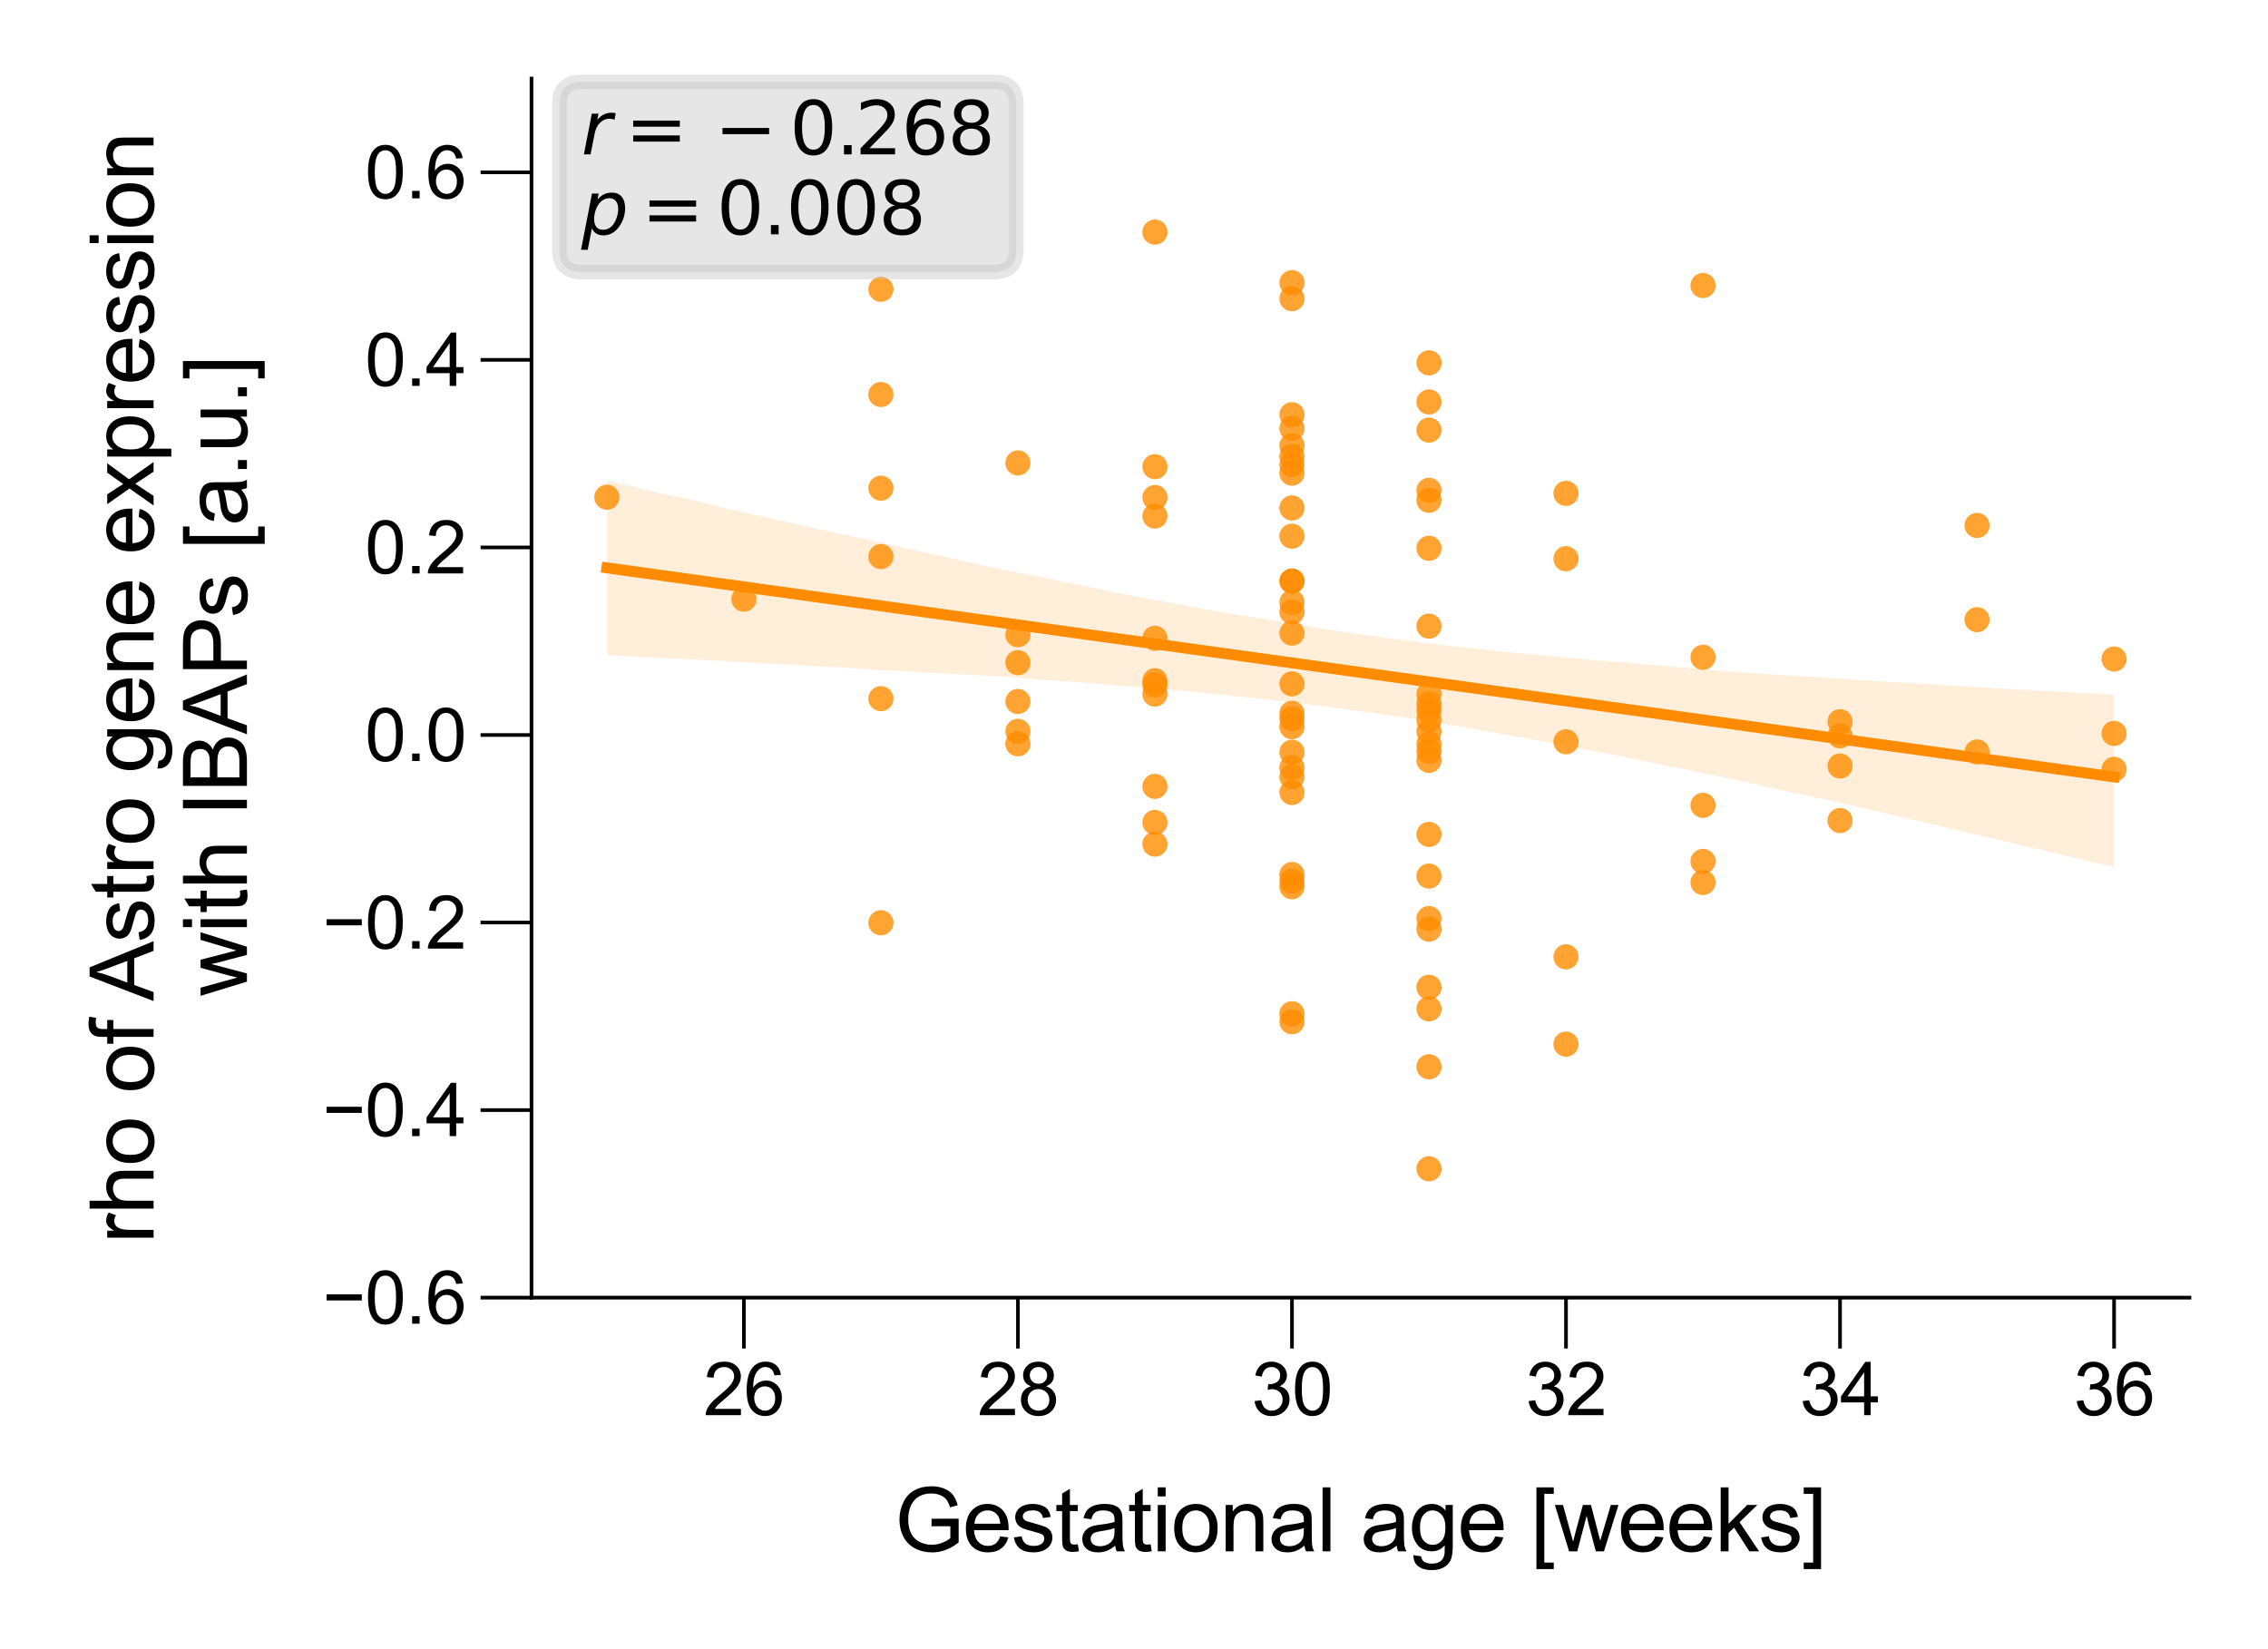 <?xml version="1.0" encoding="utf-8" standalone="no"?>
<!DOCTYPE svg PUBLIC "-//W3C//DTD SVG 1.1//EN"
  "http://www.w3.org/Graphics/SVG/1.1/DTD/svg11.dtd">
<svg xmlns:xlink="http://www.w3.org/1999/xlink" width="155.906pt" height="113.386pt" viewBox="0 0 155.906 113.386" xmlns="http://www.w3.org/2000/svg" version="1.1">
 <defs>
  <style type="text/css">*{stroke-linejoin: round; stroke-linecap: butt}</style>
 </defs>
 <g id="figure_1">
  <g id="patch_1">
   <path d="M 0 113.386 
L 155.906 113.386 
L 155.906 0 
L 0 0 
z
" style="fill: #ffffff"/>
  </g>
  <g id="axes_1">
   <g id="patch_2">
    <path d="M 36.536 89.218 
L 150.506 89.218 
L 150.506 5.4 
L 36.536 5.4 
z
" style="fill: #ffffff"/>
   </g>
   <g id="PathCollection_1">
    <defs>
     <path id="C0_0_ab61ad3aba" d="M 0 0.866 
C 0.23 0.866 0.45 0.775 0.612 0.612 
C 0.775 0.45 0.866 0.23 0.866 -0 
C 0.866 -0.23 0.775 -0.45 0.612 -0.612 
C 0.45 -0.775 0.23 -0.866 0 -0.866 
C -0.23 -0.866 -0.45 -0.775 -0.612 -0.612 
C -0.775 -0.45 -0.866 -0.23 -0.866 0 
C -0.866 0.23 -0.775 0.45 -0.612 0.612 
C -0.45 0.775 -0.23 0.866 0 0.866 
z
"/>
    </defs>
    <g clip-path="url(#pec7b1e5541)">
     <use xlink:href="#C0_0_ab61ad3aba" x="88.812" y="51.72" style="fill: #ff8c00; fill-opacity: 0.8"/>
    </g>
    <g clip-path="url(#pec7b1e5541)">
     <use xlink:href="#C0_0_ab61ad3aba" x="98.23" y="47.726" style="fill: #ff8c00; fill-opacity: 0.8"/>
    </g>
    <g clip-path="url(#pec7b1e5541)">
     <use xlink:href="#C0_0_ab61ad3aba" x="98.23" y="80.357" style="fill: #ff8c00; fill-opacity: 0.8"/>
    </g>
    <g clip-path="url(#pec7b1e5541)">
     <use xlink:href="#C0_0_ab61ad3aba" x="69.974" y="45.56" style="fill: #ff8c00; fill-opacity: 0.8"/>
    </g>
    <g clip-path="url(#pec7b1e5541)">
     <use xlink:href="#C0_0_ab61ad3aba" x="98.23" y="34.397" style="fill: #ff8c00; fill-opacity: 0.8"/>
    </g>
    <g clip-path="url(#pec7b1e5541)">
     <use xlink:href="#C0_0_ab61ad3aba" x="135.906" y="42.605" style="fill: #ff8c00; fill-opacity: 0.8"/>
    </g>
    <g clip-path="url(#pec7b1e5541)">
     <use xlink:href="#C0_0_ab61ad3aba" x="98.23" y="48.396" style="fill: #ff8c00; fill-opacity: 0.8"/>
    </g>
    <g clip-path="url(#pec7b1e5541)">
     <use xlink:href="#C0_0_ab61ad3aba" x="60.555" y="38.267" style="fill: #ff8c00; fill-opacity: 0.8"/>
    </g>
    <g clip-path="url(#pec7b1e5541)">
     <use xlink:href="#C0_0_ab61ad3aba" x="88.812" y="41.414" style="fill: #ff8c00; fill-opacity: 0.8"/>
    </g>
    <g clip-path="url(#pec7b1e5541)">
     <use xlink:href="#C0_0_ab61ad3aba" x="117.068" y="45.19" style="fill: #ff8c00; fill-opacity: 0.8"/>
    </g>
    <g clip-path="url(#pec7b1e5541)">
     <use xlink:href="#C0_0_ab61ad3aba" x="51.136" y="41.197" style="fill: #ff8c00; fill-opacity: 0.8"/>
    </g>
    <g clip-path="url(#pec7b1e5541)">
     <use xlink:href="#C0_0_ab61ad3aba" x="88.812" y="36.864" style="fill: #ff8c00; fill-opacity: 0.8"/>
    </g>
    <g clip-path="url(#pec7b1e5541)">
     <use xlink:href="#C0_0_ab61ad3aba" x="88.812" y="60.578" style="fill: #ff8c00; fill-opacity: 0.8"/>
    </g>
    <g clip-path="url(#pec7b1e5541)">
     <use xlink:href="#C0_0_ab61ad3aba" x="88.812" y="47.017" style="fill: #ff8c00; fill-opacity: 0.8"/>
    </g>
    <g clip-path="url(#pec7b1e5541)">
     <use xlink:href="#C0_0_ab61ad3aba" x="79.393" y="43.886" style="fill: #ff8c00; fill-opacity: 0.8"/>
    </g>
    <g clip-path="url(#pec7b1e5541)">
     <use xlink:href="#C0_0_ab61ad3aba" x="98.23" y="51.148" style="fill: #ff8c00; fill-opacity: 0.8"/>
    </g>
    <g clip-path="url(#pec7b1e5541)">
     <use xlink:href="#C0_0_ab61ad3aba" x="79.393" y="58.037" style="fill: #ff8c00; fill-opacity: 0.8"/>
    </g>
    <g clip-path="url(#pec7b1e5541)">
     <use xlink:href="#C0_0_ab61ad3aba" x="79.393" y="35.48" style="fill: #ff8c00; fill-opacity: 0.8"/>
    </g>
    <g clip-path="url(#pec7b1e5541)">
     <use xlink:href="#C0_0_ab61ad3aba" x="88.812" y="32.531" style="fill: #ff8c00; fill-opacity: 0.8"/>
    </g>
    <g clip-path="url(#pec7b1e5541)">
     <use xlink:href="#C0_0_ab61ad3aba" x="79.393" y="32.088" style="fill: #ff8c00; fill-opacity: 0.8"/>
    </g>
    <g clip-path="url(#pec7b1e5541)">
     <use xlink:href="#C0_0_ab61ad3aba" x="60.555" y="33.565" style="fill: #ff8c00; fill-opacity: 0.8"/>
    </g>
    <g clip-path="url(#pec7b1e5541)">
     <use xlink:href="#C0_0_ab61ad3aba" x="69.974" y="31.827" style="fill: #ff8c00; fill-opacity: 0.8"/>
    </g>
    <g clip-path="url(#pec7b1e5541)">
     <use xlink:href="#C0_0_ab61ad3aba" x="98.23" y="69.362" style="fill: #ff8c00; fill-opacity: 0.8"/>
    </g>
    <g clip-path="url(#pec7b1e5541)">
     <use xlink:href="#C0_0_ab61ad3aba" x="98.23" y="67.88" style="fill: #ff8c00; fill-opacity: 0.8"/>
    </g>
    <g clip-path="url(#pec7b1e5541)">
     <use xlink:href="#C0_0_ab61ad3aba" x="41.717" y="34.185" style="fill: #ff8c00; fill-opacity: 0.8"/>
    </g>
    <g clip-path="url(#pec7b1e5541)">
     <use xlink:href="#C0_0_ab61ad3aba" x="88.812" y="30.63" style="fill: #ff8c00; fill-opacity: 0.8"/>
    </g>
    <g clip-path="url(#pec7b1e5541)">
     <use xlink:href="#C0_0_ab61ad3aba" x="88.812" y="49.967" style="fill: #ff8c00; fill-opacity: 0.8"/>
    </g>
    <g clip-path="url(#pec7b1e5541)">
     <use xlink:href="#C0_0_ab61ad3aba" x="117.068" y="60.676" style="fill: #ff8c00; fill-opacity: 0.8"/>
    </g>
    <g clip-path="url(#pec7b1e5541)">
     <use xlink:href="#C0_0_ab61ad3aba" x="88.812" y="39.956" style="fill: #ff8c00; fill-opacity: 0.8"/>
    </g>
    <g clip-path="url(#pec7b1e5541)">
     <use xlink:href="#C0_0_ab61ad3aba" x="88.812" y="19.433" style="fill: #ff8c00; fill-opacity: 0.8"/>
    </g>
    <g clip-path="url(#pec7b1e5541)">
     <use xlink:href="#C0_0_ab61ad3aba" x="88.812" y="70.249" style="fill: #ff8c00; fill-opacity: 0.8"/>
    </g>
    <g clip-path="url(#pec7b1e5541)">
     <use xlink:href="#C0_0_ab61ad3aba" x="88.812" y="60.967" style="fill: #ff8c00; fill-opacity: 0.8"/>
    </g>
    <g clip-path="url(#pec7b1e5541)">
     <use xlink:href="#C0_0_ab61ad3aba" x="145.325" y="45.309" style="fill: #ff8c00; fill-opacity: 0.8"/>
    </g>
    <g clip-path="url(#pec7b1e5541)">
     <use xlink:href="#C0_0_ab61ad3aba" x="126.487" y="49.622" style="fill: #ff8c00; fill-opacity: 0.8"/>
    </g>
    <g clip-path="url(#pec7b1e5541)">
     <use xlink:href="#C0_0_ab61ad3aba" x="98.23" y="49.514" style="fill: #ff8c00; fill-opacity: 0.8"/>
    </g>
    <g clip-path="url(#pec7b1e5541)">
     <use xlink:href="#C0_0_ab61ad3aba" x="88.812" y="52.778" style="fill: #ff8c00; fill-opacity: 0.8"/>
    </g>
    <g clip-path="url(#pec7b1e5541)">
     <use xlink:href="#C0_0_ab61ad3aba" x="69.974" y="43.639" style="fill: #ff8c00; fill-opacity: 0.8"/>
    </g>
    <g clip-path="url(#pec7b1e5541)">
     <use xlink:href="#C0_0_ab61ad3aba" x="126.487" y="52.665" style="fill: #ff8c00; fill-opacity: 0.8"/>
    </g>
    <g clip-path="url(#pec7b1e5541)">
     <use xlink:href="#C0_0_ab61ad3aba" x="79.393" y="47.091" style="fill: #ff8c00; fill-opacity: 0.8"/>
    </g>
    <g clip-path="url(#pec7b1e5541)">
     <use xlink:href="#C0_0_ab61ad3aba" x="69.974" y="50.282" style="fill: #ff8c00; fill-opacity: 0.8"/>
    </g>
    <g clip-path="url(#pec7b1e5541)">
     <use xlink:href="#C0_0_ab61ad3aba" x="60.555" y="63.444" style="fill: #ff8c00; fill-opacity: 0.8"/>
    </g>
    <g clip-path="url(#pec7b1e5541)">
     <use xlink:href="#C0_0_ab61ad3aba" x="98.23" y="33.713" style="fill: #ff8c00; fill-opacity: 0.8"/>
    </g>
    <g clip-path="url(#pec7b1e5541)">
     <use xlink:href="#C0_0_ab61ad3aba" x="79.393" y="34.205" style="fill: #ff8c00; fill-opacity: 0.8"/>
    </g>
    <g clip-path="url(#pec7b1e5541)">
     <use xlink:href="#C0_0_ab61ad3aba" x="135.906" y="51.7" style="fill: #ff8c00; fill-opacity: 0.8"/>
    </g>
    <g clip-path="url(#pec7b1e5541)">
     <use xlink:href="#C0_0_ab61ad3aba" x="98.23" y="63.153" style="fill: #ff8c00; fill-opacity: 0.8"/>
    </g>
    <g clip-path="url(#pec7b1e5541)">
     <use xlink:href="#C0_0_ab61ad3aba" x="79.393" y="15.957" style="fill: #ff8c00; fill-opacity: 0.8"/>
    </g>
    <g clip-path="url(#pec7b1e5541)">
     <use xlink:href="#C0_0_ab61ad3aba" x="135.906" y="36.125" style="fill: #ff8c00; fill-opacity: 0.8"/>
    </g>
    <g clip-path="url(#pec7b1e5541)">
     <use xlink:href="#C0_0_ab61ad3aba" x="88.812" y="53.404" style="fill: #ff8c00; fill-opacity: 0.8"/>
    </g>
    <g clip-path="url(#pec7b1e5541)">
     <use xlink:href="#C0_0_ab61ad3aba" x="88.812" y="42.074" style="fill: #ff8c00; fill-opacity: 0.8"/>
    </g>
    <g clip-path="url(#pec7b1e5541)">
     <use xlink:href="#C0_0_ab61ad3aba" x="88.812" y="69.697" style="fill: #ff8c00; fill-opacity: 0.8"/>
    </g>
    <g clip-path="url(#pec7b1e5541)">
     <use xlink:href="#C0_0_ab61ad3aba" x="117.068" y="59.224" style="fill: #ff8c00; fill-opacity: 0.8"/>
    </g>
    <g clip-path="url(#pec7b1e5541)">
     <use xlink:href="#C0_0_ab61ad3aba" x="88.812" y="28.513" style="fill: #ff8c00; fill-opacity: 0.8"/>
    </g>
    <g clip-path="url(#pec7b1e5541)">
     <use xlink:href="#C0_0_ab61ad3aba" x="60.555" y="19.891" style="fill: #ff8c00; fill-opacity: 0.8"/>
    </g>
    <g clip-path="url(#pec7b1e5541)">
     <use xlink:href="#C0_0_ab61ad3aba" x="88.812" y="49.415" style="fill: #ff8c00; fill-opacity: 0.8"/>
    </g>
    <g clip-path="url(#pec7b1e5541)">
     <use xlink:href="#C0_0_ab61ad3aba" x="107.649" y="38.415" style="fill: #ff8c00; fill-opacity: 0.8"/>
    </g>
    <g clip-path="url(#pec7b1e5541)">
     <use xlink:href="#C0_0_ab61ad3aba" x="88.812" y="31.94" style="fill: #ff8c00; fill-opacity: 0.8"/>
    </g>
    <g clip-path="url(#pec7b1e5541)">
     <use xlink:href="#C0_0_ab61ad3aba" x="98.23" y="51.661" style="fill: #ff8c00; fill-opacity: 0.8"/>
    </g>
    <g clip-path="url(#pec7b1e5541)">
     <use xlink:href="#C0_0_ab61ad3aba" x="88.812" y="34.924" style="fill: #ff8c00; fill-opacity: 0.8"/>
    </g>
    <g clip-path="url(#pec7b1e5541)">
     <use xlink:href="#C0_0_ab61ad3aba" x="98.23" y="37.696" style="fill: #ff8c00; fill-opacity: 0.8"/>
    </g>
    <g clip-path="url(#pec7b1e5541)">
     <use xlink:href="#C0_0_ab61ad3aba" x="88.812" y="39.946" style="fill: #ff8c00; fill-opacity: 0.8"/>
    </g>
    <g clip-path="url(#pec7b1e5541)">
     <use xlink:href="#C0_0_ab61ad3aba" x="98.23" y="57.367" style="fill: #ff8c00; fill-opacity: 0.8"/>
    </g>
    <g clip-path="url(#pec7b1e5541)">
     <use xlink:href="#C0_0_ab61ad3aba" x="98.23" y="29.572" style="fill: #ff8c00; fill-opacity: 0.8"/>
    </g>
    <g clip-path="url(#pec7b1e5541)">
     <use xlink:href="#C0_0_ab61ad3aba" x="79.393" y="56.545" style="fill: #ff8c00; fill-opacity: 0.8"/>
    </g>
    <g clip-path="url(#pec7b1e5541)">
     <use xlink:href="#C0_0_ab61ad3aba" x="88.812" y="54.487" style="fill: #ff8c00; fill-opacity: 0.8"/>
    </g>
    <g clip-path="url(#pec7b1e5541)">
     <use xlink:href="#C0_0_ab61ad3aba" x="88.812" y="60.125" style="fill: #ff8c00; fill-opacity: 0.8"/>
    </g>
    <g clip-path="url(#pec7b1e5541)">
     <use xlink:href="#C0_0_ab61ad3aba" x="69.974" y="48.229" style="fill: #ff8c00; fill-opacity: 0.8"/>
    </g>
    <g clip-path="url(#pec7b1e5541)">
     <use xlink:href="#C0_0_ab61ad3aba" x="98.23" y="50.297" style="fill: #ff8c00; fill-opacity: 0.8"/>
    </g>
    <g clip-path="url(#pec7b1e5541)">
     <use xlink:href="#C0_0_ab61ad3aba" x="88.812" y="43.531" style="fill: #ff8c00; fill-opacity: 0.8"/>
    </g>
    <g clip-path="url(#pec7b1e5541)">
     <use xlink:href="#C0_0_ab61ad3aba" x="98.23" y="43.049" style="fill: #ff8c00; fill-opacity: 0.8"/>
    </g>
    <g clip-path="url(#pec7b1e5541)">
     <use xlink:href="#C0_0_ab61ad3aba" x="145.325" y="52.896" style="fill: #ff8c00; fill-opacity: 0.8"/>
    </g>
    <g clip-path="url(#pec7b1e5541)">
     <use xlink:href="#C0_0_ab61ad3aba" x="126.487" y="56.417" style="fill: #ff8c00; fill-opacity: 0.8"/>
    </g>
    <g clip-path="url(#pec7b1e5541)">
     <use xlink:href="#C0_0_ab61ad3aba" x="60.555" y="48.036" style="fill: #ff8c00; fill-opacity: 0.8"/>
    </g>
    <g clip-path="url(#pec7b1e5541)">
     <use xlink:href="#C0_0_ab61ad3aba" x="145.325" y="50.425" style="fill: #ff8c00; fill-opacity: 0.8"/>
    </g>
    <g clip-path="url(#pec7b1e5541)">
     <use xlink:href="#C0_0_ab61ad3aba" x="79.393" y="54.068" style="fill: #ff8c00; fill-opacity: 0.8"/>
    </g>
    <g clip-path="url(#pec7b1e5541)">
     <use xlink:href="#C0_0_ab61ad3aba" x="88.812" y="31.369" style="fill: #ff8c00; fill-opacity: 0.8"/>
    </g>
    <g clip-path="url(#pec7b1e5541)">
     <use xlink:href="#C0_0_ab61ad3aba" x="126.487" y="50.592" style="fill: #ff8c00; fill-opacity: 0.8"/>
    </g>
    <g clip-path="url(#pec7b1e5541)">
     <use xlink:href="#C0_0_ab61ad3aba" x="60.555" y="27.124" style="fill: #ff8c00; fill-opacity: 0.8"/>
    </g>
    <g clip-path="url(#pec7b1e5541)">
     <use xlink:href="#C0_0_ab61ad3aba" x="88.812" y="49.041" style="fill: #ff8c00; fill-opacity: 0.8"/>
    </g>
    <g clip-path="url(#pec7b1e5541)">
     <use xlink:href="#C0_0_ab61ad3aba" x="69.974" y="51.139" style="fill: #ff8c00; fill-opacity: 0.8"/>
    </g>
    <g clip-path="url(#pec7b1e5541)">
     <use xlink:href="#C0_0_ab61ad3aba" x="98.23" y="48.849" style="fill: #ff8c00; fill-opacity: 0.8"/>
    </g>
    <g clip-path="url(#pec7b1e5541)">
     <use xlink:href="#C0_0_ab61ad3aba" x="88.812" y="29.449" style="fill: #ff8c00; fill-opacity: 0.8"/>
    </g>
    <g clip-path="url(#pec7b1e5541)">
     <use xlink:href="#C0_0_ab61ad3aba" x="117.068" y="55.368" style="fill: #ff8c00; fill-opacity: 0.8"/>
    </g>
    <g clip-path="url(#pec7b1e5541)">
     <use xlink:href="#C0_0_ab61ad3aba" x="79.393" y="47.721" style="fill: #ff8c00; fill-opacity: 0.8"/>
    </g>
    <g clip-path="url(#pec7b1e5541)">
     <use xlink:href="#C0_0_ab61ad3aba" x="79.393" y="46.801" style="fill: #ff8c00; fill-opacity: 0.8"/>
    </g>
    <g clip-path="url(#pec7b1e5541)">
     <use xlink:href="#C0_0_ab61ad3aba" x="107.649" y="33.919" style="fill: #ff8c00; fill-opacity: 0.8"/>
    </g>
    <g clip-path="url(#pec7b1e5541)">
     <use xlink:href="#C0_0_ab61ad3aba" x="98.23" y="27.637" style="fill: #ff8c00; fill-opacity: 0.8"/>
    </g>
    <g clip-path="url(#pec7b1e5541)">
     <use xlink:href="#C0_0_ab61ad3aba" x="98.23" y="24.948" style="fill: #ff8c00; fill-opacity: 0.8"/>
    </g>
    <g clip-path="url(#pec7b1e5541)">
     <use xlink:href="#C0_0_ab61ad3aba" x="98.23" y="73.346" style="fill: #ff8c00; fill-opacity: 0.8"/>
    </g>
    <g clip-path="url(#pec7b1e5541)">
     <use xlink:href="#C0_0_ab61ad3aba" x="88.812" y="20.536" style="fill: #ff8c00; fill-opacity: 0.8"/>
    </g>
    <g clip-path="url(#pec7b1e5541)">
     <use xlink:href="#C0_0_ab61ad3aba" x="107.649" y="51.001" style="fill: #ff8c00; fill-opacity: 0.8"/>
    </g>
    <g clip-path="url(#pec7b1e5541)">
     <use xlink:href="#C0_0_ab61ad3aba" x="98.23" y="63.882" style="fill: #ff8c00; fill-opacity: 0.8"/>
    </g>
    <g clip-path="url(#pec7b1e5541)">
     <use xlink:href="#C0_0_ab61ad3aba" x="107.649" y="65.787" style="fill: #ff8c00; fill-opacity: 0.8"/>
    </g>
    <g clip-path="url(#pec7b1e5541)">
     <use xlink:href="#C0_0_ab61ad3aba" x="98.23" y="52.281" style="fill: #ff8c00; fill-opacity: 0.8"/>
    </g>
    <g clip-path="url(#pec7b1e5541)">
     <use xlink:href="#C0_0_ab61ad3aba" x="98.23" y="60.233" style="fill: #ff8c00; fill-opacity: 0.8"/>
    </g>
    <g clip-path="url(#pec7b1e5541)">
     <use xlink:href="#C0_0_ab61ad3aba" x="107.649" y="71.79" style="fill: #ff8c00; fill-opacity: 0.8"/>
    </g>
    <g clip-path="url(#pec7b1e5541)">
     <use xlink:href="#C0_0_ab61ad3aba" x="117.068" y="19.63" style="fill: #ff8c00; fill-opacity: 0.8"/>
    </g>
   </g>
   <g id="PolyCollection_1">
    <path d="M 41.717 33.019 
L 41.717 45.049 
L 42.763 45.099 
L 43.81 45.148 
L 44.857 45.202 
L 45.903 45.258 
L 46.95 45.301 
L 47.996 45.359 
L 49.043 45.419 
L 50.089 45.478 
L 51.136 45.539 
L 52.182 45.588 
L 53.229 45.643 
L 54.275 45.706 
L 55.322 45.763 
L 56.369 45.819 
L 57.415 45.874 
L 58.462 45.933 
L 59.508 46 
L 60.555 46.075 
L 61.601 46.128 
L 62.648 46.169 
L 63.694 46.239 
L 64.741 46.294 
L 65.787 46.347 
L 66.834 46.403 
L 67.881 46.468 
L 68.927 46.526 
L 69.974 46.606 
L 71.02 46.687 
L 72.067 46.77 
L 73.113 46.837 
L 74.16 46.914 
L 75.206 46.988 
L 76.253 47.077 
L 77.3 47.158 
L 78.346 47.249 
L 79.393 47.329 
L 80.439 47.428 
L 81.486 47.512 
L 82.532 47.616 
L 83.579 47.721 
L 84.625 47.827 
L 85.672 47.937 
L 86.718 48.048 
L 87.765 48.159 
L 88.812 48.291 
L 89.858 48.419 
L 90.905 48.536 
L 91.951 48.691 
L 92.998 48.832 
L 94.044 48.971 
L 95.091 49.119 
L 96.137 49.271 
L 97.184 49.423 
L 98.23 49.586 
L 99.277 49.77 
L 100.324 49.941 
L 101.37 50.127 
L 102.417 50.315 
L 103.463 50.505 
L 104.51 50.683 
L 105.556 50.88 
L 106.603 51.079 
L 107.649 51.265 
L 108.696 51.481 
L 109.742 51.673 
L 110.789 51.865 
L 111.836 52.083 
L 112.882 52.291 
L 113.929 52.509 
L 114.975 52.725 
L 116.022 52.932 
L 117.068 53.15 
L 118.115 53.378 
L 119.161 53.585 
L 120.208 53.803 
L 121.255 54.051 
L 122.301 54.292 
L 123.348 54.531 
L 124.394 54.745 
L 125.441 54.954 
L 126.487 55.202 
L 127.534 55.441 
L 128.58 55.678 
L 129.627 55.923 
L 130.673 56.167 
L 131.72 56.415 
L 132.767 56.66 
L 133.813 56.908 
L 134.86 57.153 
L 135.906 57.401 
L 136.953 57.64 
L 137.999 57.879 
L 139.046 58.144 
L 140.092 58.385 
L 141.139 58.63 
L 142.185 58.886 
L 143.232 59.126 
L 144.279 59.368 
L 145.325 59.599 
L 145.325 47.762 
L 145.325 47.762 
L 144.279 47.704 
L 143.232 47.645 
L 142.185 47.59 
L 141.139 47.526 
L 140.092 47.487 
L 139.046 47.423 
L 137.999 47.361 
L 136.953 47.305 
L 135.906 47.23 
L 134.86 47.171 
L 133.813 47.116 
L 132.767 47.048 
L 131.72 46.983 
L 130.673 46.921 
L 129.627 46.87 
L 128.58 46.801 
L 127.534 46.733 
L 126.487 46.66 
L 125.441 46.596 
L 124.394 46.517 
L 123.348 46.471 
L 122.301 46.397 
L 121.255 46.329 
L 120.208 46.258 
L 119.161 46.18 
L 118.115 46.101 
L 117.068 46.004 
L 116.022 45.923 
L 114.975 45.831 
L 113.929 45.739 
L 112.882 45.667 
L 111.836 45.556 
L 110.789 45.479 
L 109.742 45.401 
L 108.696 45.302 
L 107.649 45.217 
L 106.603 45.11 
L 105.556 45.011 
L 104.51 44.922 
L 103.463 44.818 
L 102.417 44.71 
L 101.37 44.583 
L 100.324 44.468 
L 99.277 44.361 
L 98.23 44.235 
L 97.184 44.09 
L 96.137 43.967 
L 95.091 43.837 
L 94.044 43.692 
L 92.998 43.538 
L 91.951 43.376 
L 90.905 43.216 
L 89.858 43.046 
L 88.812 42.871 
L 87.765 42.693 
L 86.718 42.527 
L 85.672 42.353 
L 84.625 42.193 
L 83.579 42.023 
L 82.532 41.828 
L 81.486 41.626 
L 80.439 41.433 
L 79.393 41.249 
L 78.346 41.056 
L 77.3 40.859 
L 76.253 40.646 
L 75.206 40.425 
L 74.16 40.213 
L 73.113 39.998 
L 72.067 39.782 
L 71.02 39.575 
L 69.974 39.37 
L 68.927 39.153 
L 67.881 38.938 
L 66.834 38.698 
L 65.787 38.473 
L 64.741 38.236 
L 63.694 38.008 
L 62.648 37.775 
L 61.601 37.55 
L 60.555 37.302 
L 59.508 37.074 
L 58.462 36.844 
L 57.415 36.619 
L 56.369 36.398 
L 55.322 36.178 
L 54.275 35.93 
L 53.229 35.702 
L 52.182 35.453 
L 51.136 35.222 
L 50.089 34.989 
L 49.043 34.747 
L 47.996 34.471 
L 46.95 34.239 
L 45.903 34.025 
L 44.857 33.787 
L 43.81 33.521 
L 42.763 33.268 
L 41.717 33.019 
z
" clip-path="url(#pec7b1e5541)" style="fill: #ff8c00; fill-opacity: 0.15"/>
   </g>
   <g id="matplotlib.axis_1">
    <g id="xtick_1">
     <g id="line2d_1">
      <defs>
       <path id="m4c045bde8a" d="M 0 0 
L 0 3.5 
" style="stroke: #000000; stroke-width: 0.25"/>
      </defs>
      <g>
       <use xlink:href="#m4c045bde8a" x="51.136" y="89.218" style="stroke: #000000; stroke-width: 0.25"/>
      </g>
     </g>
     <g id="text_1">
      <!-- 26 -->
      <g transform="translate(48.355 97.297) scale(0.05 -0.05)">
       <defs>
        <path id="ArialMT-32" d="M 3222 541 
L 3222 0 
L 194 0 
Q 188 203 259 391 
Q 375 700 629 1000 
Q 884 1300 1366 1694 
Q 2113 2306 2375 2664 
Q 2638 3022 2638 3341 
Q 2638 3675 2398 3904 
Q 2159 4134 1775 4134 
Q 1369 4134 1125 3890 
Q 881 3647 878 3216 
L 300 3275 
Q 359 3922 746 4261 
Q 1134 4600 1788 4600 
Q 2447 4600 2831 4234 
Q 3216 3869 3216 3328 
Q 3216 3053 3103 2787 
Q 2991 2522 2730 2228 
Q 2469 1934 1863 1422 
Q 1356 997 1212 845 
Q 1069 694 975 541 
L 3222 541 
z
" transform="scale(0.016)"/>
        <path id="ArialMT-36" d="M 3184 3459 
L 2625 3416 
Q 2550 3747 2413 3897 
Q 2184 4138 1850 4138 
Q 1581 4138 1378 3988 
Q 1113 3794 959 3422 
Q 806 3050 800 2363 
Q 1003 2672 1297 2822 
Q 1591 2972 1913 2972 
Q 2475 2972 2870 2558 
Q 3266 2144 3266 1488 
Q 3266 1056 3080 686 
Q 2894 316 2569 119 
Q 2244 -78 1831 -78 
Q 1128 -78 684 439 
Q 241 956 241 2144 
Q 241 3472 731 4075 
Q 1159 4600 1884 4600 
Q 2425 4600 2770 4297 
Q 3116 3994 3184 3459 
z
M 888 1484 
Q 888 1194 1011 928 
Q 1134 663 1356 523 
Q 1578 384 1822 384 
Q 2178 384 2434 671 
Q 2691 959 2691 1453 
Q 2691 1928 2437 2201 
Q 2184 2475 1800 2475 
Q 1419 2475 1153 2201 
Q 888 1928 888 1484 
z
" transform="scale(0.016)"/>
       </defs>
       <use xlink:href="#ArialMT-32"/>
       <use xlink:href="#ArialMT-36" x="55.615"/>
      </g>
     </g>
    </g>
    <g id="xtick_2">
     <g id="line2d_2">
      <g>
       <use xlink:href="#m4c045bde8a" x="69.974" y="89.218" style="stroke: #000000; stroke-width: 0.25"/>
      </g>
     </g>
     <g id="text_2">
      <!-- 28 -->
      <g transform="translate(67.193 97.297) scale(0.05 -0.05)">
       <defs>
        <path id="ArialMT-38" d="M 1131 2484 
Q 781 2613 612 2850 
Q 444 3088 444 3419 
Q 444 3919 803 4259 
Q 1163 4600 1759 4600 
Q 2359 4600 2725 4251 
Q 3091 3903 3091 3403 
Q 3091 3084 2923 2848 
Q 2756 2613 2416 2484 
Q 2838 2347 3058 2040 
Q 3278 1734 3278 1309 
Q 3278 722 2862 322 
Q 2447 -78 1769 -78 
Q 1091 -78 675 323 
Q 259 725 259 1325 
Q 259 1772 486 2073 
Q 713 2375 1131 2484 
z
M 1019 3438 
Q 1019 3113 1228 2906 
Q 1438 2700 1772 2700 
Q 2097 2700 2305 2904 
Q 2513 3109 2513 3406 
Q 2513 3716 2298 3927 
Q 2084 4138 1766 4138 
Q 1444 4138 1231 3931 
Q 1019 3725 1019 3438 
z
M 838 1322 
Q 838 1081 952 856 
Q 1066 631 1291 507 
Q 1516 384 1775 384 
Q 2178 384 2440 643 
Q 2703 903 2703 1303 
Q 2703 1709 2433 1975 
Q 2163 2241 1756 2241 
Q 1359 2241 1098 1978 
Q 838 1716 838 1322 
z
" transform="scale(0.016)"/>
       </defs>
       <use xlink:href="#ArialMT-32"/>
       <use xlink:href="#ArialMT-38" x="55.615"/>
      </g>
     </g>
    </g>
    <g id="xtick_3">
     <g id="line2d_3">
      <g>
       <use xlink:href="#m4c045bde8a" x="88.812" y="89.218" style="stroke: #000000; stroke-width: 0.25"/>
      </g>
     </g>
     <g id="text_3">
      <!-- 30 -->
      <g transform="translate(86.031 97.297) scale(0.05 -0.05)">
       <defs>
        <path id="ArialMT-33" d="M 269 1209 
L 831 1284 
Q 928 806 1161 595 
Q 1394 384 1728 384 
Q 2125 384 2398 659 
Q 2672 934 2672 1341 
Q 2672 1728 2419 1979 
Q 2166 2231 1775 2231 
Q 1616 2231 1378 2169 
L 1441 2663 
Q 1497 2656 1531 2656 
Q 1891 2656 2178 2843 
Q 2466 3031 2466 3422 
Q 2466 3731 2256 3934 
Q 2047 4138 1716 4138 
Q 1388 4138 1169 3931 
Q 950 3725 888 3313 
L 325 3413 
Q 428 3978 793 4289 
Q 1159 4600 1703 4600 
Q 2078 4600 2393 4439 
Q 2709 4278 2876 4000 
Q 3044 3722 3044 3409 
Q 3044 3113 2884 2869 
Q 2725 2625 2413 2481 
Q 2819 2388 3044 2092 
Q 3269 1797 3269 1353 
Q 3269 753 2831 336 
Q 2394 -81 1725 -81 
Q 1122 -81 723 278 
Q 325 638 269 1209 
z
" transform="scale(0.016)"/>
        <path id="ArialMT-30" d="M 266 2259 
Q 266 3072 433 3567 
Q 600 4063 929 4331 
Q 1259 4600 1759 4600 
Q 2128 4600 2406 4451 
Q 2684 4303 2865 4023 
Q 3047 3744 3150 3342 
Q 3253 2941 3253 2259 
Q 3253 1453 3087 958 
Q 2922 463 2592 192 
Q 2263 -78 1759 -78 
Q 1097 -78 719 397 
Q 266 969 266 2259 
z
M 844 2259 
Q 844 1131 1108 757 
Q 1372 384 1759 384 
Q 2147 384 2411 759 
Q 2675 1134 2675 2259 
Q 2675 3391 2411 3762 
Q 2147 4134 1753 4134 
Q 1366 4134 1134 3806 
Q 844 3388 844 2259 
z
" transform="scale(0.016)"/>
       </defs>
       <use xlink:href="#ArialMT-33"/>
       <use xlink:href="#ArialMT-30" x="55.615"/>
      </g>
     </g>
    </g>
    <g id="xtick_4">
     <g id="line2d_4">
      <g>
       <use xlink:href="#m4c045bde8a" x="107.649" y="89.218" style="stroke: #000000; stroke-width: 0.25"/>
      </g>
     </g>
     <g id="text_4">
      <!-- 32 -->
      <g transform="translate(104.869 97.297) scale(0.05 -0.05)">
       <use xlink:href="#ArialMT-33"/>
       <use xlink:href="#ArialMT-32" x="55.615"/>
      </g>
     </g>
    </g>
    <g id="xtick_5">
     <g id="line2d_5">
      <g>
       <use xlink:href="#m4c045bde8a" x="126.487" y="89.218" style="stroke: #000000; stroke-width: 0.25"/>
      </g>
     </g>
     <g id="text_5">
      <!-- 34 -->
      <g transform="translate(123.707 97.297) scale(0.05 -0.05)">
       <defs>
        <path id="ArialMT-34" d="M 2069 0 
L 2069 1097 
L 81 1097 
L 81 1613 
L 2172 4581 
L 2631 4581 
L 2631 1613 
L 3250 1613 
L 3250 1097 
L 2631 1097 
L 2631 0 
L 2069 0 
z
M 2069 1613 
L 2069 3678 
L 634 1613 
L 2069 1613 
z
" transform="scale(0.016)"/>
       </defs>
       <use xlink:href="#ArialMT-33"/>
       <use xlink:href="#ArialMT-34" x="55.615"/>
      </g>
     </g>
    </g>
    <g id="xtick_6">
     <g id="line2d_6">
      <g>
       <use xlink:href="#m4c045bde8a" x="145.325" y="89.218" style="stroke: #000000; stroke-width: 0.25"/>
      </g>
     </g>
     <g id="text_6">
      <!-- 36 -->
      <g transform="translate(142.545 97.297) scale(0.05 -0.05)">
       <use xlink:href="#ArialMT-33"/>
       <use xlink:href="#ArialMT-36" x="55.615"/>
      </g>
     </g>
    </g>
    <g id="text_7">
     <!-- Gestational age [weeks] -->
     <g transform="translate(61.504 106.659) scale(0.06 -0.06)">
      <defs>
       <path id="ArialMT-47" d="M 2638 1797 
L 2638 2334 
L 4578 2338 
L 4578 638 
Q 4131 281 3656 101 
Q 3181 -78 2681 -78 
Q 2006 -78 1454 211 
Q 903 500 622 1047 
Q 341 1594 341 2269 
Q 341 2938 620 3517 
Q 900 4097 1425 4378 
Q 1950 4659 2634 4659 
Q 3131 4659 3532 4498 
Q 3934 4338 4162 4050 
Q 4391 3763 4509 3300 
L 3963 3150 
Q 3859 3500 3706 3700 
Q 3553 3900 3268 4020 
Q 2984 4141 2638 4141 
Q 2222 4141 1919 4014 
Q 1616 3888 1430 3681 
Q 1244 3475 1141 3228 
Q 966 2803 966 2306 
Q 966 1694 1177 1281 
Q 1388 869 1791 669 
Q 2194 469 2647 469 
Q 3041 469 3416 620 
Q 3791 772 3984 944 
L 3984 1797 
L 2638 1797 
z
" transform="scale(0.016)"/>
       <path id="ArialMT-65" d="M 2694 1069 
L 3275 997 
Q 3138 488 2766 206 
Q 2394 -75 1816 -75 
Q 1088 -75 661 373 
Q 234 822 234 1631 
Q 234 2469 665 2931 
Q 1097 3394 1784 3394 
Q 2450 3394 2872 2941 
Q 3294 2488 3294 1666 
Q 3294 1616 3291 1516 
L 816 1516 
Q 847 969 1125 678 
Q 1403 388 1819 388 
Q 2128 388 2347 550 
Q 2566 713 2694 1069 
z
M 847 1978 
L 2700 1978 
Q 2663 2397 2488 2606 
Q 2219 2931 1791 2931 
Q 1403 2931 1139 2672 
Q 875 2413 847 1978 
z
" transform="scale(0.016)"/>
       <path id="ArialMT-73" d="M 197 991 
L 753 1078 
Q 800 744 1014 566 
Q 1228 388 1613 388 
Q 2000 388 2187 545 
Q 2375 703 2375 916 
Q 2375 1106 2209 1216 
Q 2094 1291 1634 1406 
Q 1016 1563 777 1677 
Q 538 1791 414 1992 
Q 291 2194 291 2438 
Q 291 2659 392 2848 
Q 494 3038 669 3163 
Q 800 3259 1026 3326 
Q 1253 3394 1513 3394 
Q 1903 3394 2198 3281 
Q 2494 3169 2634 2976 
Q 2775 2784 2828 2463 
L 2278 2388 
Q 2241 2644 2061 2787 
Q 1881 2931 1553 2931 
Q 1166 2931 1000 2803 
Q 834 2675 834 2503 
Q 834 2394 903 2306 
Q 972 2216 1119 2156 
Q 1203 2125 1616 2013 
Q 2213 1853 2448 1751 
Q 2684 1650 2818 1456 
Q 2953 1263 2953 975 
Q 2953 694 2789 445 
Q 2625 197 2315 61 
Q 2006 -75 1616 -75 
Q 969 -75 630 194 
Q 291 463 197 991 
z
" transform="scale(0.016)"/>
       <path id="ArialMT-74" d="M 1650 503 
L 1731 6 
Q 1494 -44 1306 -44 
Q 1000 -44 831 53 
Q 663 150 594 308 
Q 525 466 525 972 
L 525 2881 
L 113 2881 
L 113 3319 
L 525 3319 
L 525 4141 
L 1084 4478 
L 1084 3319 
L 1650 3319 
L 1650 2881 
L 1084 2881 
L 1084 941 
Q 1084 700 1114 631 
Q 1144 563 1211 522 
Q 1278 481 1403 481 
Q 1497 481 1650 503 
z
" transform="scale(0.016)"/>
       <path id="ArialMT-61" d="M 2588 409 
Q 2275 144 1986 34 
Q 1697 -75 1366 -75 
Q 819 -75 525 192 
Q 231 459 231 875 
Q 231 1119 342 1320 
Q 453 1522 633 1644 
Q 813 1766 1038 1828 
Q 1203 1872 1538 1913 
Q 2219 1994 2541 2106 
Q 2544 2222 2544 2253 
Q 2544 2597 2384 2738 
Q 2169 2928 1744 2928 
Q 1347 2928 1158 2789 
Q 969 2650 878 2297 
L 328 2372 
Q 403 2725 575 2942 
Q 747 3159 1072 3276 
Q 1397 3394 1825 3394 
Q 2250 3394 2515 3294 
Q 2781 3194 2906 3042 
Q 3031 2891 3081 2659 
Q 3109 2516 3109 2141 
L 3109 1391 
Q 3109 606 3145 398 
Q 3181 191 3288 0 
L 2700 0 
Q 2613 175 2588 409 
z
M 2541 1666 
Q 2234 1541 1622 1453 
Q 1275 1403 1131 1340 
Q 988 1278 909 1158 
Q 831 1038 831 891 
Q 831 666 1001 516 
Q 1172 366 1500 366 
Q 1825 366 2078 508 
Q 2331 650 2450 897 
Q 2541 1088 2541 1459 
L 2541 1666 
z
" transform="scale(0.016)"/>
       <path id="ArialMT-69" d="M 425 3934 
L 425 4581 
L 988 4581 
L 988 3934 
L 425 3934 
z
M 425 0 
L 425 3319 
L 988 3319 
L 988 0 
L 425 0 
z
" transform="scale(0.016)"/>
       <path id="ArialMT-6f" d="M 213 1659 
Q 213 2581 725 3025 
Q 1153 3394 1769 3394 
Q 2453 3394 2887 2945 
Q 3322 2497 3322 1706 
Q 3322 1066 3130 698 
Q 2938 331 2570 128 
Q 2203 -75 1769 -75 
Q 1072 -75 642 372 
Q 213 819 213 1659 
z
M 791 1659 
Q 791 1022 1069 705 
Q 1347 388 1769 388 
Q 2188 388 2466 706 
Q 2744 1025 2744 1678 
Q 2744 2294 2464 2611 
Q 2184 2928 1769 2928 
Q 1347 2928 1069 2612 
Q 791 2297 791 1659 
z
" transform="scale(0.016)"/>
       <path id="ArialMT-6e" d="M 422 0 
L 422 3319 
L 928 3319 
L 928 2847 
Q 1294 3394 1984 3394 
Q 2284 3394 2536 3286 
Q 2788 3178 2913 3003 
Q 3038 2828 3088 2588 
Q 3119 2431 3119 2041 
L 3119 0 
L 2556 0 
L 2556 2019 
Q 2556 2363 2490 2533 
Q 2425 2703 2258 2804 
Q 2091 2906 1866 2906 
Q 1506 2906 1245 2678 
Q 984 2450 984 1813 
L 984 0 
L 422 0 
z
" transform="scale(0.016)"/>
       <path id="ArialMT-6c" d="M 409 0 
L 409 4581 
L 972 4581 
L 972 0 
L 409 0 
z
" transform="scale(0.016)"/>
       <path id="ArialMT-20" transform="scale(0.016)"/>
       <path id="ArialMT-67" d="M 319 -275 
L 866 -356 
Q 900 -609 1056 -725 
Q 1266 -881 1628 -881 
Q 2019 -881 2231 -725 
Q 2444 -569 2519 -288 
Q 2563 -116 2559 434 
Q 2191 0 1641 0 
Q 956 0 581 494 
Q 206 988 206 1678 
Q 206 2153 378 2554 
Q 550 2956 876 3175 
Q 1203 3394 1644 3394 
Q 2231 3394 2613 2919 
L 2613 3319 
L 3131 3319 
L 3131 450 
Q 3131 -325 2973 -648 
Q 2816 -972 2473 -1159 
Q 2131 -1347 1631 -1347 
Q 1038 -1347 672 -1080 
Q 306 -813 319 -275 
z
M 784 1719 
Q 784 1066 1043 766 
Q 1303 466 1694 466 
Q 2081 466 2343 764 
Q 2606 1063 2606 1700 
Q 2606 2309 2336 2618 
Q 2066 2928 1684 2928 
Q 1309 2928 1046 2623 
Q 784 2319 784 1719 
z
" transform="scale(0.016)"/>
       <path id="ArialMT-5b" d="M 434 -1272 
L 434 4581 
L 1675 4581 
L 1675 4116 
L 997 4116 
L 997 -806 
L 1675 -806 
L 1675 -1272 
L 434 -1272 
z
" transform="scale(0.016)"/>
       <path id="ArialMT-77" d="M 1034 0 
L 19 3319 
L 600 3319 
L 1128 1403 
L 1325 691 
Q 1338 744 1497 1375 
L 2025 3319 
L 2603 3319 
L 3100 1394 
L 3266 759 
L 3456 1400 
L 4025 3319 
L 4572 3319 
L 3534 0 
L 2950 0 
L 2422 1988 
L 2294 2553 
L 1622 0 
L 1034 0 
z
" transform="scale(0.016)"/>
       <path id="ArialMT-6b" d="M 425 0 
L 425 4581 
L 988 4581 
L 988 1969 
L 2319 3319 
L 3047 3319 
L 1778 2088 
L 3175 0 
L 2481 0 
L 1384 1697 
L 988 1316 
L 988 0 
L 425 0 
z
" transform="scale(0.016)"/>
       <path id="ArialMT-5d" d="M 1363 -1272 
L 122 -1272 
L 122 -806 
L 800 -806 
L 800 4116 
L 122 4116 
L 122 4581 
L 1363 4581 
L 1363 -1272 
z
" transform="scale(0.016)"/>
      </defs>
      <use xlink:href="#ArialMT-47"/>
      <use xlink:href="#ArialMT-65" x="77.783"/>
      <use xlink:href="#ArialMT-73" x="133.398"/>
      <use xlink:href="#ArialMT-74" x="183.398"/>
      <use xlink:href="#ArialMT-61" x="211.182"/>
      <use xlink:href="#ArialMT-74" x="266.797"/>
      <use xlink:href="#ArialMT-69" x="294.58"/>
      <use xlink:href="#ArialMT-6f" x="316.797"/>
      <use xlink:href="#ArialMT-6e" x="372.412"/>
      <use xlink:href="#ArialMT-61" x="428.027"/>
      <use xlink:href="#ArialMT-6c" x="483.643"/>
      <use xlink:href="#ArialMT-20" x="505.859"/>
      <use xlink:href="#ArialMT-61" x="533.643"/>
      <use xlink:href="#ArialMT-67" x="589.258"/>
      <use xlink:href="#ArialMT-65" x="644.873"/>
      <use xlink:href="#ArialMT-20" x="700.488"/>
      <use xlink:href="#ArialMT-5b" x="728.271"/>
      <use xlink:href="#ArialMT-77" x="756.055"/>
      <use xlink:href="#ArialMT-65" x="828.271"/>
      <use xlink:href="#ArialMT-65" x="883.887"/>
      <use xlink:href="#ArialMT-6b" x="939.502"/>
      <use xlink:href="#ArialMT-73" x="989.502"/>
      <use xlink:href="#ArialMT-5d" x="1039.502"/>
     </g>
    </g>
   </g>
   <g id="matplotlib.axis_2">
    <g id="ytick_1">
     <g id="line2d_7">
      <defs>
       <path id="mbda40ab4a0" d="M 0 0 
L -3.5 0 
" style="stroke: #000000; stroke-width: 0.25"/>
      </defs>
      <g>
       <use xlink:href="#mbda40ab4a0" x="36.536" y="89.218" style="stroke: #000000; stroke-width: 0.25"/>
      </g>
     </g>
     <g id="text_8">
      <!-- −0.6 -->
      <g transform="translate(22.166 91.008) scale(0.05 -0.05)">
       <defs>
        <path id="ArialMT-2212" d="M 3381 1997 
L 356 1997 
L 356 2522 
L 3381 2522 
L 3381 1997 
z
" transform="scale(0.016)"/>
        <path id="ArialMT-2e" d="M 581 0 
L 581 641 
L 1222 641 
L 1222 0 
L 581 0 
z
" transform="scale(0.016)"/>
       </defs>
       <use xlink:href="#ArialMT-2212"/>
       <use xlink:href="#ArialMT-30" x="58.398"/>
       <use xlink:href="#ArialMT-2e" x="114.014"/>
       <use xlink:href="#ArialMT-36" x="141.797"/>
      </g>
     </g>
    </g>
    <g id="ytick_2">
     <g id="line2d_8">
      <g>
       <use xlink:href="#mbda40ab4a0" x="36.536" y="76.323" style="stroke: #000000; stroke-width: 0.25"/>
      </g>
     </g>
     <g id="text_9">
      <!-- −0.4 -->
      <g transform="translate(22.166 78.113) scale(0.05 -0.05)">
       <use xlink:href="#ArialMT-2212"/>
       <use xlink:href="#ArialMT-30" x="58.398"/>
       <use xlink:href="#ArialMT-2e" x="114.014"/>
       <use xlink:href="#ArialMT-34" x="141.797"/>
      </g>
     </g>
    </g>
    <g id="ytick_3">
     <g id="line2d_9">
      <g>
       <use xlink:href="#mbda40ab4a0" x="36.536" y="63.428" style="stroke: #000000; stroke-width: 0.25"/>
      </g>
     </g>
     <g id="text_10">
      <!-- −0.2 -->
      <g transform="translate(22.166 65.218) scale(0.05 -0.05)">
       <use xlink:href="#ArialMT-2212"/>
       <use xlink:href="#ArialMT-30" x="58.398"/>
       <use xlink:href="#ArialMT-2e" x="114.014"/>
       <use xlink:href="#ArialMT-32" x="141.797"/>
      </g>
     </g>
    </g>
    <g id="ytick_4">
     <g id="line2d_10">
      <g>
       <use xlink:href="#mbda40ab4a0" x="36.536" y="50.533" style="stroke: #000000; stroke-width: 0.25"/>
      </g>
     </g>
     <g id="text_11">
      <!-- 0.0 -->
      <g transform="translate(25.087 52.322) scale(0.05 -0.05)">
       <use xlink:href="#ArialMT-30"/>
       <use xlink:href="#ArialMT-2e" x="55.615"/>
       <use xlink:href="#ArialMT-30" x="83.398"/>
      </g>
     </g>
    </g>
    <g id="ytick_5">
     <g id="line2d_11">
      <g>
       <use xlink:href="#mbda40ab4a0" x="36.536" y="37.638" style="stroke: #000000; stroke-width: 0.25"/>
      </g>
     </g>
     <g id="text_12">
      <!-- 0.2 -->
      <g transform="translate(25.087 39.427) scale(0.05 -0.05)">
       <use xlink:href="#ArialMT-30"/>
       <use xlink:href="#ArialMT-2e" x="55.615"/>
       <use xlink:href="#ArialMT-32" x="83.398"/>
      </g>
     </g>
    </g>
    <g id="ytick_6">
     <g id="line2d_12">
      <g>
       <use xlink:href="#mbda40ab4a0" x="36.536" y="24.743" style="stroke: #000000; stroke-width: 0.25"/>
      </g>
     </g>
     <g id="text_13">
      <!-- 0.4 -->
      <g transform="translate(25.087 26.532) scale(0.05 -0.05)">
       <use xlink:href="#ArialMT-30"/>
       <use xlink:href="#ArialMT-2e" x="55.615"/>
       <use xlink:href="#ArialMT-34" x="83.398"/>
      </g>
     </g>
    </g>
    <g id="ytick_7">
     <g id="line2d_13">
      <g>
       <use xlink:href="#mbda40ab4a0" x="36.536" y="11.848" style="stroke: #000000; stroke-width: 0.25"/>
      </g>
     </g>
     <g id="text_14">
      <!-- 0.6 -->
      <g transform="translate(25.087 13.637) scale(0.05 -0.05)">
       <use xlink:href="#ArialMT-30"/>
       <use xlink:href="#ArialMT-2e" x="55.615"/>
       <use xlink:href="#ArialMT-36" x="83.398"/>
      </g>
     </g>
    </g>
    <g id="text_15">
     <!-- rho of Astro gene expression -->
     <g transform="translate(10.557 85.497) rotate(-90) scale(0.06 -0.06)">
      <defs>
       <path id="ArialMT-72" d="M 416 0 
L 416 3319 
L 922 3319 
L 922 2816 
Q 1116 3169 1280 3281 
Q 1444 3394 1641 3394 
Q 1925 3394 2219 3213 
L 2025 2691 
Q 1819 2813 1613 2813 
Q 1428 2813 1281 2702 
Q 1134 2591 1072 2394 
Q 978 2094 978 1738 
L 978 0 
L 416 0 
z
" transform="scale(0.016)"/>
       <path id="ArialMT-68" d="M 422 0 
L 422 4581 
L 984 4581 
L 984 2938 
Q 1378 3394 1978 3394 
Q 2347 3394 2619 3248 
Q 2891 3103 3008 2847 
Q 3125 2591 3125 2103 
L 3125 0 
L 2563 0 
L 2563 2103 
Q 2563 2525 2380 2717 
Q 2197 2909 1863 2909 
Q 1613 2909 1392 2779 
Q 1172 2650 1078 2428 
Q 984 2206 984 1816 
L 984 0 
L 422 0 
z
" transform="scale(0.016)"/>
       <path id="ArialMT-66" d="M 556 0 
L 556 2881 
L 59 2881 
L 59 3319 
L 556 3319 
L 556 3672 
Q 556 4006 616 4169 
Q 697 4388 901 4523 
Q 1106 4659 1475 4659 
Q 1713 4659 2000 4603 
L 1916 4113 
Q 1741 4144 1584 4144 
Q 1328 4144 1222 4034 
Q 1116 3925 1116 3625 
L 1116 3319 
L 1763 3319 
L 1763 2881 
L 1116 2881 
L 1116 0 
L 556 0 
z
" transform="scale(0.016)"/>
       <path id="ArialMT-41" d="M -9 0 
L 1750 4581 
L 2403 4581 
L 4278 0 
L 3588 0 
L 3053 1388 
L 1138 1388 
L 634 0 
L -9 0 
z
M 1313 1881 
L 2866 1881 
L 2388 3150 
Q 2169 3728 2063 4100 
Q 1975 3659 1816 3225 
L 1313 1881 
z
" transform="scale(0.016)"/>
       <path id="ArialMT-78" d="M 47 0 
L 1259 1725 
L 138 3319 
L 841 3319 
L 1350 2541 
Q 1494 2319 1581 2169 
Q 1719 2375 1834 2534 
L 2394 3319 
L 3066 3319 
L 1919 1756 
L 3153 0 
L 2463 0 
L 1781 1031 
L 1600 1309 
L 728 0 
L 47 0 
z
" transform="scale(0.016)"/>
       <path id="ArialMT-70" d="M 422 -1272 
L 422 3319 
L 934 3319 
L 934 2888 
Q 1116 3141 1344 3267 
Q 1572 3394 1897 3394 
Q 2322 3394 2647 3175 
Q 2972 2956 3137 2557 
Q 3303 2159 3303 1684 
Q 3303 1175 3120 767 
Q 2938 359 2589 142 
Q 2241 -75 1856 -75 
Q 1575 -75 1351 44 
Q 1128 163 984 344 
L 984 -1272 
L 422 -1272 
z
M 931 1641 
Q 931 1000 1190 694 
Q 1450 388 1819 388 
Q 2194 388 2461 705 
Q 2728 1022 2728 1688 
Q 2728 2322 2467 2637 
Q 2206 2953 1844 2953 
Q 1484 2953 1207 2617 
Q 931 2281 931 1641 
z
" transform="scale(0.016)"/>
      </defs>
      <use xlink:href="#ArialMT-72"/>
      <use xlink:href="#ArialMT-68" x="33.301"/>
      <use xlink:href="#ArialMT-6f" x="88.916"/>
      <use xlink:href="#ArialMT-20" x="144.531"/>
      <use xlink:href="#ArialMT-6f" x="172.314"/>
      <use xlink:href="#ArialMT-66" x="227.93"/>
      <use xlink:href="#ArialMT-20" x="255.713"/>
      <use xlink:href="#ArialMT-41" x="277.996"/>
      <use xlink:href="#ArialMT-73" x="344.695"/>
      <use xlink:href="#ArialMT-74" x="394.695"/>
      <use xlink:href="#ArialMT-72" x="422.479"/>
      <use xlink:href="#ArialMT-6f" x="455.779"/>
      <use xlink:href="#ArialMT-20" x="511.395"/>
      <use xlink:href="#ArialMT-67" x="539.178"/>
      <use xlink:href="#ArialMT-65" x="594.793"/>
      <use xlink:href="#ArialMT-6e" x="650.408"/>
      <use xlink:href="#ArialMT-65" x="706.023"/>
      <use xlink:href="#ArialMT-20" x="761.639"/>
      <use xlink:href="#ArialMT-65" x="789.422"/>
      <use xlink:href="#ArialMT-78" x="845.037"/>
      <use xlink:href="#ArialMT-70" x="895.037"/>
      <use xlink:href="#ArialMT-72" x="950.652"/>
      <use xlink:href="#ArialMT-65" x="983.953"/>
      <use xlink:href="#ArialMT-73" x="1039.568"/>
      <use xlink:href="#ArialMT-73" x="1089.568"/>
      <use xlink:href="#ArialMT-69" x="1139.568"/>
      <use xlink:href="#ArialMT-6f" x="1161.785"/>
      <use xlink:href="#ArialMT-6e" x="1217.4"/>
     </g>
     <!--  with IBAPs [a.u.] -->
     <g transform="translate(16.974 70.151) rotate(-90) scale(0.06 -0.06)">
      <defs>
       <path id="ArialMT-49" d="M 597 0 
L 597 4581 
L 1203 4581 
L 1203 0 
L 597 0 
z
" transform="scale(0.016)"/>
       <path id="ArialMT-42" d="M 469 0 
L 469 4581 
L 2188 4581 
Q 2713 4581 3030 4442 
Q 3347 4303 3526 4014 
Q 3706 3725 3706 3409 
Q 3706 3116 3547 2856 
Q 3388 2597 3066 2438 
Q 3481 2316 3704 2022 
Q 3928 1728 3928 1328 
Q 3928 1006 3792 729 
Q 3656 453 3456 303 
Q 3256 153 2954 76 
Q 2653 0 2216 0 
L 469 0 
z
M 1075 2656 
L 2066 2656 
Q 2469 2656 2644 2709 
Q 2875 2778 2992 2937 
Q 3109 3097 3109 3338 
Q 3109 3566 3000 3739 
Q 2891 3913 2687 3977 
Q 2484 4041 1991 4041 
L 1075 4041 
L 1075 2656 
z
M 1075 541 
L 2216 541 
Q 2509 541 2628 563 
Q 2838 600 2978 687 
Q 3119 775 3209 942 
Q 3300 1109 3300 1328 
Q 3300 1584 3169 1773 
Q 3038 1963 2805 2039 
Q 2572 2116 2134 2116 
L 1075 2116 
L 1075 541 
z
" transform="scale(0.016)"/>
       <path id="ArialMT-50" d="M 494 0 
L 494 4581 
L 2222 4581 
Q 2678 4581 2919 4538 
Q 3256 4481 3484 4323 
Q 3713 4166 3852 3881 
Q 3991 3597 3991 3256 
Q 3991 2672 3619 2267 
Q 3247 1863 2275 1863 
L 1100 1863 
L 1100 0 
L 494 0 
z
M 1100 2403 
L 2284 2403 
Q 2872 2403 3119 2622 
Q 3366 2841 3366 3238 
Q 3366 3525 3220 3729 
Q 3075 3934 2838 4000 
Q 2684 4041 2272 4041 
L 1100 4041 
L 1100 2403 
z
" transform="scale(0.016)"/>
       <path id="ArialMT-75" d="M 2597 0 
L 2597 488 
Q 2209 -75 1544 -75 
Q 1250 -75 995 37 
Q 741 150 617 320 
Q 494 491 444 738 
Q 409 903 409 1263 
L 409 3319 
L 972 3319 
L 972 1478 
Q 972 1038 1006 884 
Q 1059 663 1231 536 
Q 1403 409 1656 409 
Q 1909 409 2131 539 
Q 2353 669 2445 892 
Q 2538 1116 2538 1541 
L 2538 3319 
L 3100 3319 
L 3100 0 
L 2597 0 
z
" transform="scale(0.016)"/>
      </defs>
      <use xlink:href="#ArialMT-20"/>
      <use xlink:href="#ArialMT-77" x="27.783"/>
      <use xlink:href="#ArialMT-69" x="100"/>
      <use xlink:href="#ArialMT-74" x="122.217"/>
      <use xlink:href="#ArialMT-68" x="150"/>
      <use xlink:href="#ArialMT-20" x="205.615"/>
      <use xlink:href="#ArialMT-49" x="233.398"/>
      <use xlink:href="#ArialMT-42" x="261.182"/>
      <use xlink:href="#ArialMT-41" x="327.881"/>
      <use xlink:href="#ArialMT-50" x="394.58"/>
      <use xlink:href="#ArialMT-73" x="461.279"/>
      <use xlink:href="#ArialMT-20" x="511.279"/>
      <use xlink:href="#ArialMT-5b" x="539.062"/>
      <use xlink:href="#ArialMT-61" x="566.846"/>
      <use xlink:href="#ArialMT-2e" x="622.461"/>
      <use xlink:href="#ArialMT-75" x="650.244"/>
      <use xlink:href="#ArialMT-2e" x="705.859"/>
      <use xlink:href="#ArialMT-5d" x="733.643"/>
     </g>
    </g>
   </g>
   <g id="line2d_14">
    <path d="M 41.717 39.041 
L 42.763 39.186 
L 43.81 39.331 
L 44.857 39.476 
L 45.903 39.621 
L 46.95 39.767 
L 47.996 39.912 
L 49.043 40.057 
L 50.089 40.202 
L 51.136 40.348 
L 52.182 40.493 
L 53.229 40.638 
L 54.275 40.783 
L 55.322 40.928 
L 56.369 41.074 
L 57.415 41.219 
L 58.462 41.364 
L 59.508 41.509 
L 60.555 41.654 
L 61.601 41.8 
L 62.648 41.945 
L 63.694 42.09 
L 64.741 42.235 
L 65.787 42.38 
L 66.834 42.526 
L 67.881 42.671 
L 68.927 42.816 
L 69.974 42.961 
L 71.02 43.107 
L 72.067 43.252 
L 73.113 43.397 
L 74.16 43.542 
L 75.206 43.687 
L 76.253 43.833 
L 77.3 43.978 
L 78.346 44.123 
L 79.393 44.268 
L 80.439 44.413 
L 81.486 44.559 
L 82.532 44.704 
L 83.579 44.849 
L 84.625 44.994 
L 85.672 45.14 
L 86.718 45.285 
L 87.765 45.43 
L 88.812 45.575 
L 89.858 45.72 
L 90.905 45.866 
L 91.951 46.011 
L 92.998 46.156 
L 94.044 46.301 
L 95.091 46.446 
L 96.137 46.592 
L 97.184 46.737 
L 98.23 46.882 
L 99.277 47.027 
L 100.324 47.172 
L 101.37 47.318 
L 102.417 47.463 
L 103.463 47.608 
L 104.51 47.753 
L 105.556 47.899 
L 106.603 48.044 
L 107.649 48.189 
L 108.696 48.334 
L 109.742 48.479 
L 110.789 48.625 
L 111.836 48.77 
L 112.882 48.915 
L 113.929 49.06 
L 114.975 49.205 
L 116.022 49.351 
L 117.068 49.496 
L 118.115 49.641 
L 119.161 49.786 
L 120.208 49.931 
L 121.255 50.077 
L 122.301 50.222 
L 123.348 50.367 
L 124.394 50.512 
L 125.441 50.658 
L 126.487 50.803 
L 127.534 50.948 
L 128.58 51.093 
L 129.627 51.238 
L 130.673 51.384 
L 131.72 51.529 
L 132.767 51.674 
L 133.813 51.819 
L 134.86 51.964 
L 135.906 52.11 
L 136.953 52.255 
L 137.999 52.4 
L 139.046 52.545 
L 140.092 52.691 
L 141.139 52.836 
L 142.185 52.981 
L 143.232 53.126 
L 144.279 53.271 
L 145.325 53.417 
" clip-path="url(#pec7b1e5541)" style="fill: none; stroke: #ff8c00; stroke-width: 0.75; stroke-linecap: square"/>
   </g>
   <g id="patch_3">
    <path d="M 36.536 89.218 
L 36.536 5.4 
" style="fill: none; stroke: #000000; stroke-width: 0.25; stroke-linejoin: miter; stroke-linecap: square"/>
   </g>
   <g id="patch_4">
    <path d="M 36.536 89.218 
L 150.506 89.218 
" style="fill: none; stroke: #000000; stroke-width: 0.25; stroke-linejoin: miter; stroke-linecap: square"/>
   </g>
   <g id="text_16">
    <g id="patch_5">
     <path d="M 39.956 18.699 
L 68.356 18.699 
Q 69.856 18.699 69.856 17.199 
L 69.856 7.133 
Q 69.856 5.633 68.356 5.633 
L 39.956 5.633 
Q 38.456 5.633 38.456 7.133 
L 38.456 17.199 
Q 38.456 18.699 39.956 18.699 
z
" style="fill: #c0c0c0; opacity: 0.4; stroke: #c0c0c0; stroke-linejoin: miter"/>
    </g>
    <!-- $r=-0.268$ -->
    <g transform="translate(39.956 10.655) scale(0.05 -0.05)">
     <defs>
      <path id="DejaVuSans-Oblique-72" d="M 2853 2969 
Q 2766 3016 2653 3041 
Q 2541 3066 2413 3066 
Q 1953 3066 1609 2717 
Q 1266 2369 1153 1784 
L 800 0 
L 225 0 
L 909 3500 
L 1484 3500 
L 1375 2956 
Q 1603 3259 1920 3421 
Q 2238 3584 2597 3584 
Q 2691 3584 2781 3573 
Q 2872 3563 2963 3538 
L 2853 2969 
z
" transform="scale(0.016)"/>
      <path id="DejaVuSans-3d" d="M 678 2906 
L 4684 2906 
L 4684 2381 
L 678 2381 
L 678 2906 
z
M 678 1631 
L 4684 1631 
L 4684 1100 
L 678 1100 
L 678 1631 
z
" transform="scale(0.016)"/>
      <path id="DejaVuSans-2212" d="M 678 2272 
L 4684 2272 
L 4684 1741 
L 678 1741 
L 678 2272 
z
" transform="scale(0.016)"/>
      <path id="DejaVuSans-30" d="M 2034 4250 
Q 1547 4250 1301 3770 
Q 1056 3291 1056 2328 
Q 1056 1369 1301 889 
Q 1547 409 2034 409 
Q 2525 409 2770 889 
Q 3016 1369 3016 2328 
Q 3016 3291 2770 3770 
Q 2525 4250 2034 4250 
z
M 2034 4750 
Q 2819 4750 3233 4129 
Q 3647 3509 3647 2328 
Q 3647 1150 3233 529 
Q 2819 -91 2034 -91 
Q 1250 -91 836 529 
Q 422 1150 422 2328 
Q 422 3509 836 4129 
Q 1250 4750 2034 4750 
z
" transform="scale(0.016)"/>
      <path id="DejaVuSans-2e" d="M 684 794 
L 1344 794 
L 1344 0 
L 684 0 
L 684 794 
z
" transform="scale(0.016)"/>
      <path id="DejaVuSans-32" d="M 1228 531 
L 3431 531 
L 3431 0 
L 469 0 
L 469 531 
Q 828 903 1448 1529 
Q 2069 2156 2228 2338 
Q 2531 2678 2651 2914 
Q 2772 3150 2772 3378 
Q 2772 3750 2511 3984 
Q 2250 4219 1831 4219 
Q 1534 4219 1204 4116 
Q 875 4013 500 3803 
L 500 4441 
Q 881 4594 1212 4672 
Q 1544 4750 1819 4750 
Q 2544 4750 2975 4387 
Q 3406 4025 3406 3419 
Q 3406 3131 3298 2873 
Q 3191 2616 2906 2266 
Q 2828 2175 2409 1742 
Q 1991 1309 1228 531 
z
" transform="scale(0.016)"/>
      <path id="DejaVuSans-36" d="M 2113 2584 
Q 1688 2584 1439 2293 
Q 1191 2003 1191 1497 
Q 1191 994 1439 701 
Q 1688 409 2113 409 
Q 2538 409 2786 701 
Q 3034 994 3034 1497 
Q 3034 2003 2786 2293 
Q 2538 2584 2113 2584 
z
M 3366 4563 
L 3366 3988 
Q 3128 4100 2886 4159 
Q 2644 4219 2406 4219 
Q 1781 4219 1451 3797 
Q 1122 3375 1075 2522 
Q 1259 2794 1537 2939 
Q 1816 3084 2150 3084 
Q 2853 3084 3261 2657 
Q 3669 2231 3669 1497 
Q 3669 778 3244 343 
Q 2819 -91 2113 -91 
Q 1303 -91 875 529 
Q 447 1150 447 2328 
Q 447 3434 972 4092 
Q 1497 4750 2381 4750 
Q 2619 4750 2861 4703 
Q 3103 4656 3366 4563 
z
" transform="scale(0.016)"/>
      <path id="DejaVuSans-38" d="M 2034 2216 
Q 1584 2216 1326 1975 
Q 1069 1734 1069 1313 
Q 1069 891 1326 650 
Q 1584 409 2034 409 
Q 2484 409 2743 651 
Q 3003 894 3003 1313 
Q 3003 1734 2745 1975 
Q 2488 2216 2034 2216 
z
M 1403 2484 
Q 997 2584 770 2862 
Q 544 3141 544 3541 
Q 544 4100 942 4425 
Q 1341 4750 2034 4750 
Q 2731 4750 3128 4425 
Q 3525 4100 3525 3541 
Q 3525 3141 3298 2862 
Q 3072 2584 2669 2484 
Q 3125 2378 3379 2068 
Q 3634 1759 3634 1313 
Q 3634 634 3220 271 
Q 2806 -91 2034 -91 
Q 1263 -91 848 271 
Q 434 634 434 1313 
Q 434 1759 690 2068 
Q 947 2378 1403 2484 
z
M 1172 3481 
Q 1172 3119 1398 2916 
Q 1625 2713 2034 2713 
Q 2441 2713 2670 2916 
Q 2900 3119 2900 3481 
Q 2900 3844 2670 4047 
Q 2441 4250 2034 4250 
Q 1625 4250 1398 4047 
Q 1172 3844 1172 3481 
z
" transform="scale(0.016)"/>
     </defs>
     <use xlink:href="#DejaVuSans-Oblique-72" transform="translate(0 0.781)"/>
     <use xlink:href="#DejaVuSans-3d" transform="translate(60.596 0.781)"/>
     <use xlink:href="#DejaVuSans-2212" transform="translate(183.35 0.781)"/>
     <use xlink:href="#DejaVuSans-30" transform="translate(286.621 0.781)"/>
     <use xlink:href="#DejaVuSans-2e" transform="translate(350.244 0.781)"/>
     <use xlink:href="#DejaVuSans-32" transform="translate(376.531 0.781)"/>
     <use xlink:href="#DejaVuSans-36" transform="translate(440.154 0.781)"/>
     <use xlink:href="#DejaVuSans-38" transform="translate(503.777 0.781)"/>
    </g>
    <!-- $p=0.008$ -->
    <g transform="translate(39.956 16.149) scale(0.05 -0.05)">
     <defs>
      <path id="DejaVuSans-Oblique-70" d="M 3175 2156 
Q 3175 2616 2975 2859 
Q 2775 3103 2400 3103 
Q 2144 3103 1911 2972 
Q 1678 2841 1497 2591 
Q 1319 2344 1212 1994 
Q 1106 1644 1106 1300 
Q 1106 863 1306 627 
Q 1506 391 1875 391 
Q 2147 391 2380 519 
Q 2613 647 2778 891 
Q 2956 1147 3065 1494 
Q 3175 1841 3175 2156 
z
M 1394 2969 
Q 1625 3272 1939 3428 
Q 2253 3584 2638 3584 
Q 3175 3584 3472 3232 
Q 3769 2881 3769 2247 
Q 3769 1728 3584 1258 
Q 3400 788 3053 416 
Q 2822 169 2531 39 
Q 2241 -91 1919 -91 
Q 1547 -91 1294 64 
Q 1041 219 916 525 
L 556 -1331 
L -19 -1331 
L 922 3500 
L 1497 3500 
L 1394 2969 
z
" transform="scale(0.016)"/>
     </defs>
     <use xlink:href="#DejaVuSans-Oblique-70" transform="translate(0 0.781)"/>
     <use xlink:href="#DejaVuSans-3d" transform="translate(82.959 0.781)"/>
     <use xlink:href="#DejaVuSans-30" transform="translate(186.23 0.781)"/>
     <use xlink:href="#DejaVuSans-2e" transform="translate(249.854 0.781)"/>
     <use xlink:href="#DejaVuSans-30" transform="translate(281.641 0.781)"/>
     <use xlink:href="#DejaVuSans-30" transform="translate(345.264 0.781)"/>
     <use xlink:href="#DejaVuSans-38" transform="translate(408.887 0.781)"/>
    </g>
   </g>
  </g>
 </g>
 <defs>
  <clipPath id="pec7b1e5541">
   <rect x="36.536" y="5.4" width="113.969" height="83.818"/>
  </clipPath>
 </defs>
</svg>
